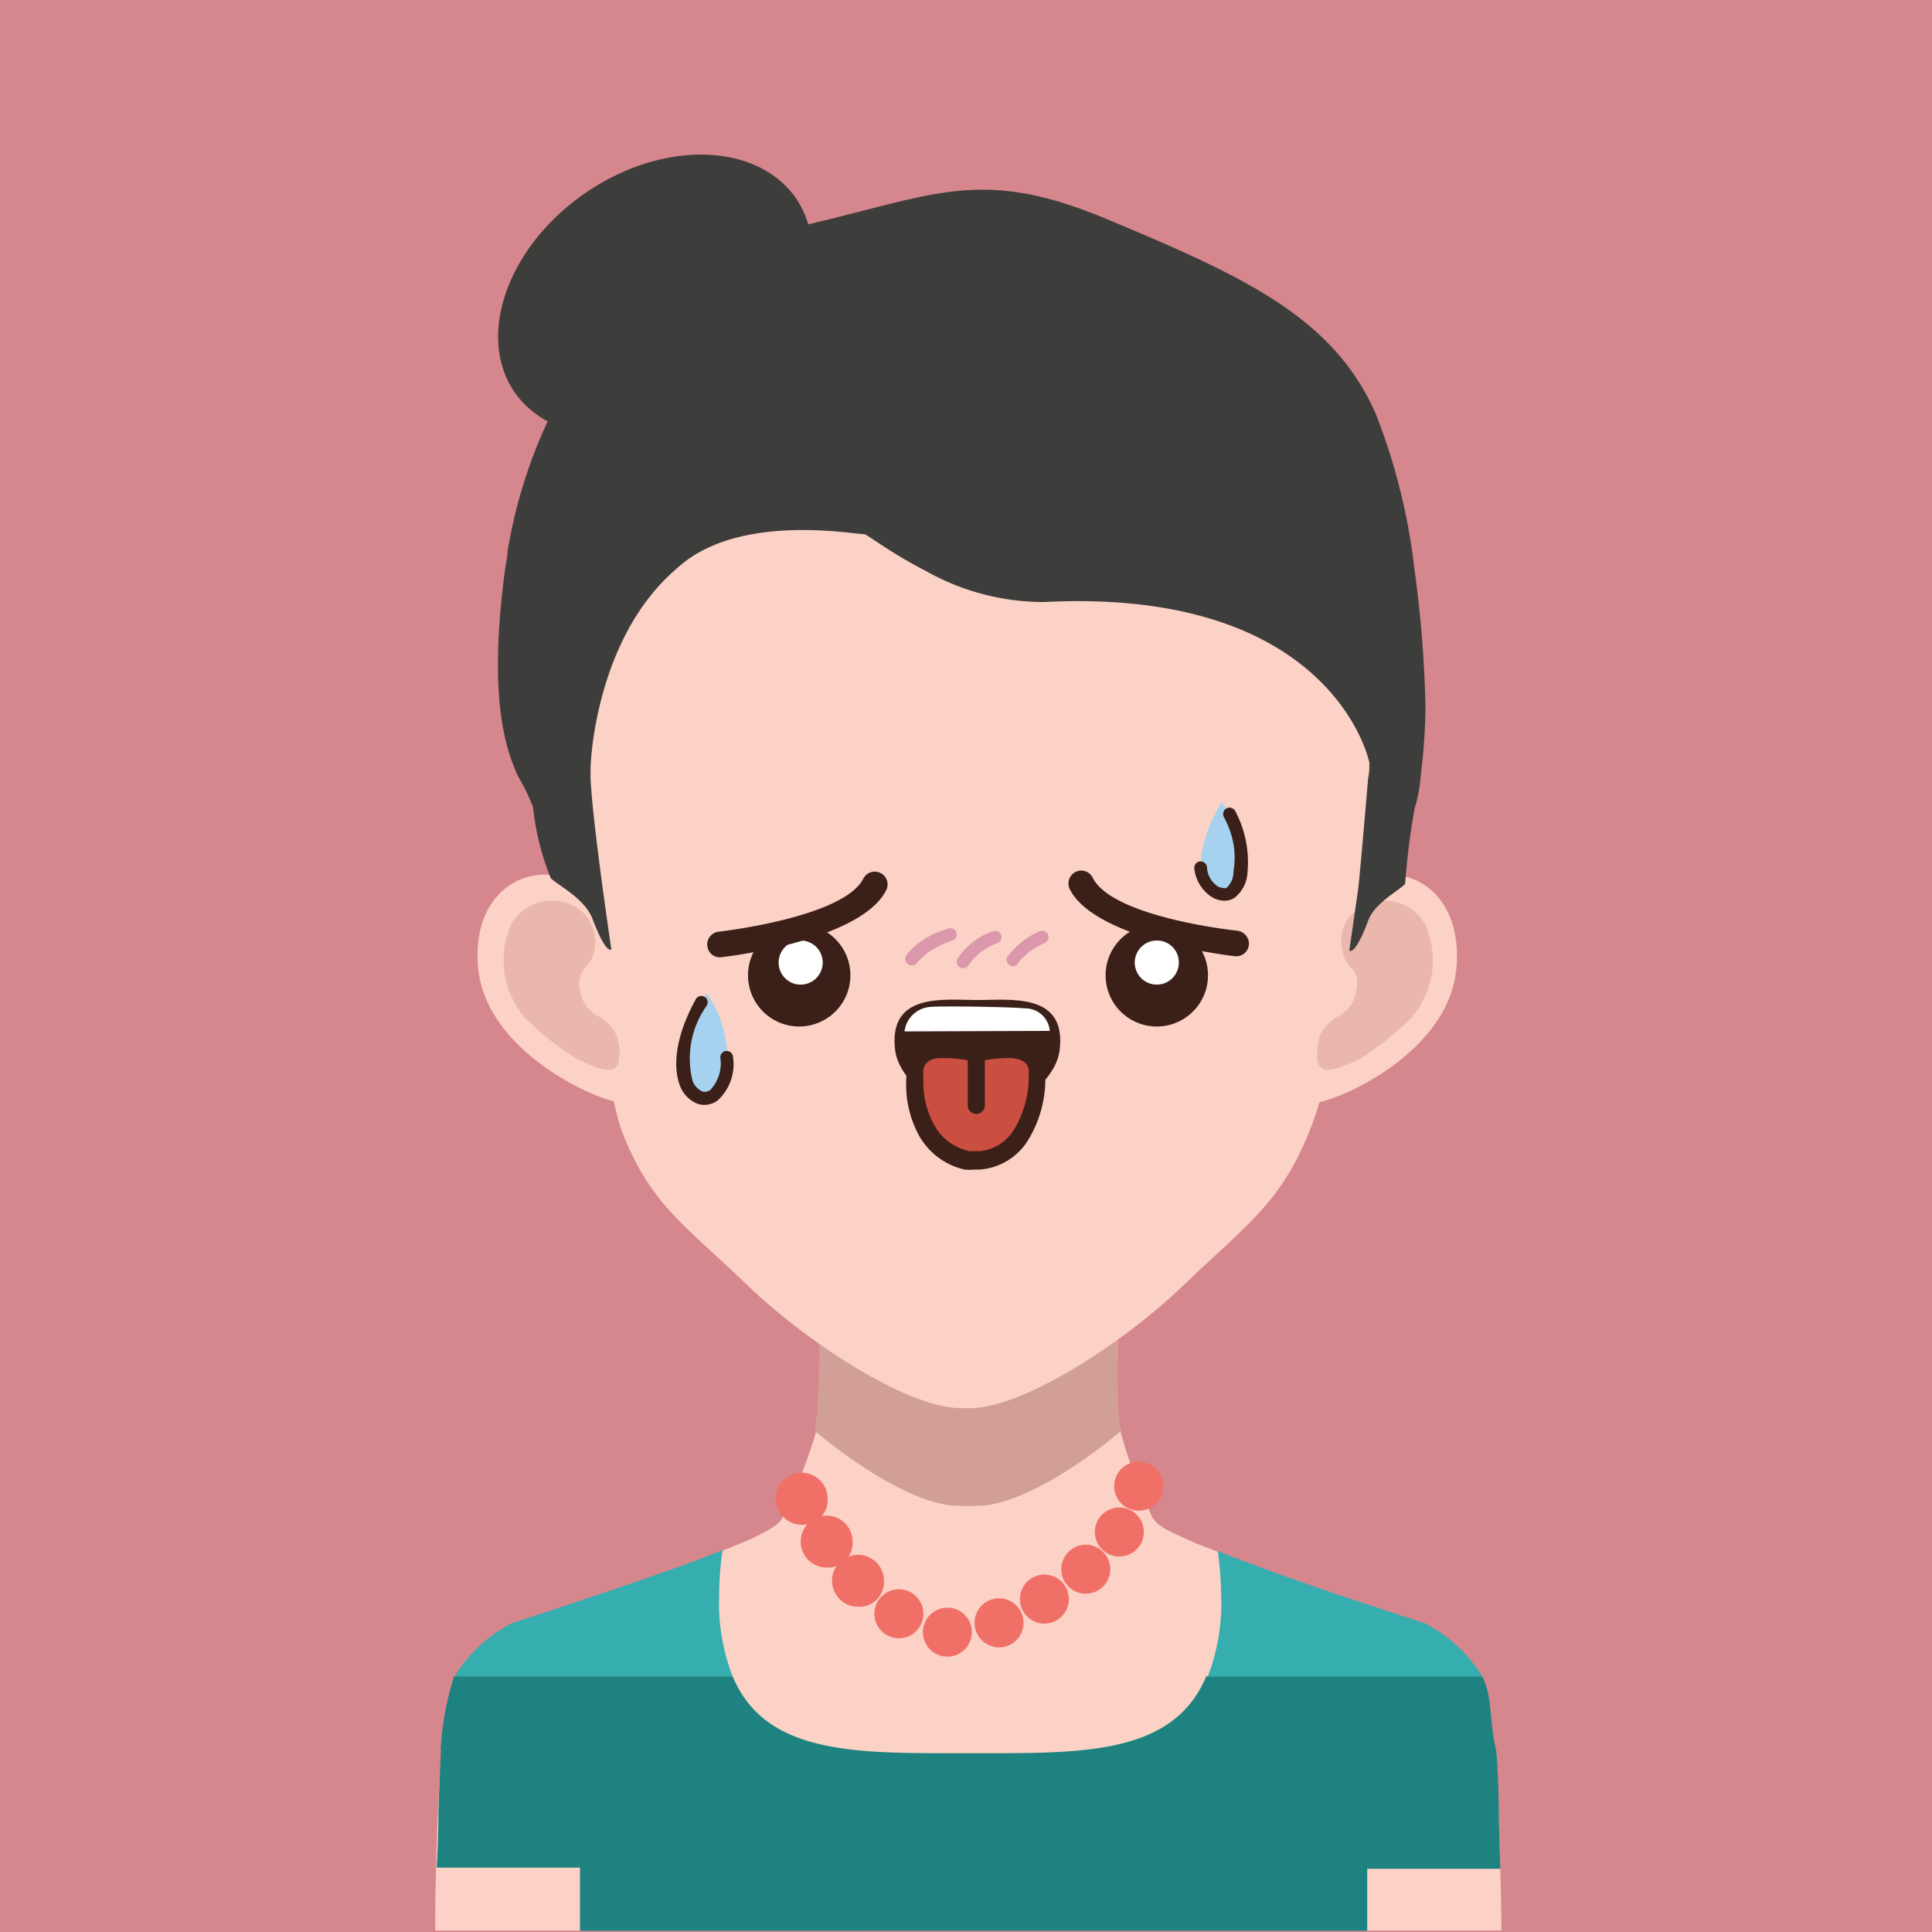 <svg xmlns="http://www.w3.org/2000/svg" viewBox="0 0 78.88 78.88"><title>graphicsAndMultimedia1MiaKurodaSVG</title><g id="Layer_2" data-name="Layer 2"><g id="Layer_2-2" data-name="Layer 2"><rect width="78.88" height="78.88" style="fill:#d6868d"/><path d="M61.29,77.89s-.1-6-.34-6.54c-.46-2.1.36-3.06-2.88-5.08,0,0-.74-.24-1.8-.59h0l-2.39-.8-1-.35c-.86-.31-1.72-.62-2.51-.92L48.8,63c-.38-.17-.7-.32-1-.46a2.62,2.62,0,0,1-.59-.38l-.07-.09-.08-.1a20.49,20.49,0,0,1-1.32-3.56h0a5.71,5.71,0,0,1-.13-1c0-.48,0-1,0-1.41s0-.86,0-1.2v-.28c0-.24,0-.44,0-.59a2,2,0,0,1,0-.24l.87-.75c.63-.57,1.54-1.4,2.33-2.18a9.18,9.18,0,0,0,1.75-2.09,1,1,0,0,0,0-.15l-.06,0c-.4.06-2.55.43-4.86.79-1.37.22-2.81.43-4,.58l-1.25.14h0c-.34,0-.62.05-.84.05s-.56,0-.95-.05h0l-1.31-.17c-1.08-.13-2.36-.32-3.61-.51l-3.16-.51c-.21,0-.4-.06-.57-.1l-1.39-.24a1.54,1.54,0,0,0,.4.74,0,0,0,0,0,0,0,11.3,11.3,0,0,0,.74.86c.29.3.6.62.92.93,1,1,2.06,1.91,2.59,2.36l.31.27s0,.09,0,.24,0,.35,0,.59v.28c0,.1,0,.2,0,.3,0,.65,0,1.46-.06,2.31a5.69,5.69,0,0,1-.12,1A21.35,21.35,0,0,1,31.92,62a.86.86,0,0,1-.07.1l-.08.09a2.11,2.11,0,0,1-.24.18,9.31,9.31,0,0,1-1,.52l-1.27.52c-1.11.44-2.44.91-3.7,1.34-.09,0-.18.06-.27.09l-2.55.86h0c-1.05.35-1.76.57-1.78.59-3.22,2-2.44,3-2.89,5h0v0a.61.61,0,0,0,0,.15h0c-.22,1.09-.3,6.38-.3,6.38,0,.32,0,.65,0,1H61.3C61.3,78.54,61.3,78.21,61.29,77.89Z" style="fill:#fbd2c5"/><path d="M45.78,58.41a4.81,4.81,0,0,1-.13-1c0-1.12-.06-2.19-.07-2.89a14.16,14.16,0,0,1-5.68,1.32,2.48,2.48,0,0,1-.39,0,2.36,2.36,0,0,1-.38,0,14.09,14.09,0,0,1-5.68-1.32c0,.7,0,1.77-.08,2.89a5.58,5.58,0,0,1-.12,1c1.81,1.51,4.26,3.07,5.88,3.07a1.87,1.87,0,0,0,.34,0h.08a1.9,1.9,0,0,0,.35,0C41.52,61.48,44,59.92,45.78,58.41Z" style="fill:#d29f97"/><path d="M55.59,36c.31-1.73.55-3,.63-3.31s.06-.25.1-.38.06-.28.09-.42.09-.43.14-.64l.06-.3c0-.23.08-.47.12-.71s0-.21,0-.31,0-.42.07-.64,0-.32,0-.47,0-.28,0-.41a15,15,0,0,0-2.67-9.59c-2.59-3.62-5.56-7.46-12-8H36.79c-6.46.53-9.43,4.37-12,8a14.83,14.83,0,0,0-2.67,9.59c0,.13,0,.27,0,.41a3.56,3.56,0,0,1,.05.47c0,.22,0,.43.08.64l0,.31c0,.24.09.48.13.71s0,.2,0,.3.09.43.15.64.06.27.09.42.06.25.1.38.31,1.57.62,3.28c-1.72-.84-4.11.37-3.82,3.54s4.2,5.13,5.54,5.45a10.24,10.24,0,0,0,.33,1.23c1.17,3,2.59,3.84,5.09,6.25,2.72,2.61,6.74,5.06,8.73,5.05h.43c2,0,6-2.44,8.72-5.05,2.5-2.41,3.92-3.3,5.1-6.25A11.1,11.1,0,0,0,53.87,45c1.3-.29,5.3-2.21,5.59-5.46S57.31,35.11,55.59,36Z" style="fill:#fbd2c5"/><path d="M58.2,37.77a1.89,1.89,0,0,0-2.87-.57,1.62,1.62,0,0,0-.47,1.8c.12.53.68.57.53,1.37a1.41,1.41,0,0,1-.8,1.15,1.73,1.73,0,0,0-.68.73,2,2,0,0,0-.1,1.11c.15.65,1.09.15,1.72-.13a12.81,12.81,0,0,0,2.07-1.65,3.58,3.58,0,0,0,.6-3.81" style="fill:#e9b7ac"/><path d="M20.86,37.77a1.89,1.89,0,0,1,2.87-.57,1.64,1.64,0,0,1,.48,1.8c-.13.53-.68.57-.54,1.37a1.42,1.42,0,0,0,.81,1.15,1.79,1.79,0,0,1,.68.73,2,2,0,0,1,.1,1.11c-.15.65-1.09.15-1.72-.13a12.88,12.88,0,0,1-2.08-1.65,3.6,3.6,0,0,1-.6-3.81" style="fill:#e9b7ac"/><path d="M25.65,30.27h0v0Z" style="fill:#46423e"/><path d="M29.36,65.21a13.56,13.56,0,0,1,.14-1.92l-.26.1c-.77.31-1.66.63-2.55.94l-1.16.4a2.67,2.67,0,0,0-.26.09l-2.57.86h0c-1.05.35-1.76.57-1.79.59a5.87,5.87,0,0,0-2.35,2.17H29.91A8.27,8.27,0,0,1,29.36,65.21Z" style="fill:#36aeaf"/><path d="M61.19,74.06c0-1.28-.08-2.6-.13-2.71-.27-1.21-.11-2-.54-2.91H49.25c-1.37,3.27-5.18,3.14-9.67,3.14s-8.3.13-9.67-3.14H18.54A12,12,0,0,0,18,71.31h0v0a.3.3,0,0,0,0,.15h0c0,.19-.07,1.38-.1,2.55,0,.93-.05,1.85-.07,2.24h5.85v2.58H55.82V76.3h5.44C61.24,75.85,61.22,75,61.19,74.06Z" style="fill:#1e8380"/><path d="M58.16,66.27s-.74-.24-1.8-.59h0c-.69-.23-1.53-.5-2.4-.8l-1-.35-.33-.12c-.75-.26-1.5-.54-2.19-.8l-.72-.28a14.75,14.75,0,0,1,.14,1.89,8.27,8.27,0,0,1-.55,3.23H60.52A5.92,5.92,0,0,0,58.16,66.27Z" style="fill:#36aeaf"/><path d="M57.75,23.25a25,25,0,0,0-1.6-6.4c-1.74-3.9-5.34-5.56-11-7.92-5.06-2.11-6.91-1-12.15.23a3.86,3.86,0,0,0-.49-1.05c-1.59-2.3-5.44-2.41-8.61-.23S19.44,13.7,21,16a3.83,3.83,0,0,0,1.36,1.2,20.53,20.53,0,0,0-1.64,5.33c0,.25-.07.48-.1.72-.69,5.17,0,7.3.54,8.46a8.27,8.27,0,0,1,.6,1.23,10.77,10.77,0,0,0,.73,2.92c.39.35,1.4.84,1.71,1.68.56,1.47.76,1.22.76,1.22s-.77-5.15-.85-7c0-.1,0-.2,0-.28,0-.92.41-5.53,3.42-8.18a5.63,5.63,0,0,1,.45-.38c2.53-1.92,6.84-1.11,7.31-1.11.1,0,1.08.77,2.49,1.49a9.82,9.82,0,0,0,4.85,1.28c10.77-.55,13,5.33,13.28,6.56,0,.2,0,.41-.05.62-.13,1.52-.28,3.29-.4,4.48-.2,1.41-.37,2.57-.37,2.57s.22.25.77-1.22c.26-.71,1.16-1.16,1.51-1.5a28.51,28.51,0,0,1,.39-3.1A5.55,5.55,0,0,0,58,31.71a24.69,24.69,0,0,0,.2-2.79A47.79,47.79,0,0,0,57.75,23.25Z" style="fill:#3d3d3c"/><path d="M33.79,61.25a1.06,1.06,0,1,0-1.06,1A1,1,0,0,0,33.79,61.25Z" style="fill:#f07068"/><path d="M34.81,63a1.06,1.06,0,1,0-1.06,1A1,1,0,0,0,34.81,63Z" style="fill:#f07068"/><path d="M36.09,64.6a1.06,1.06,0,1,0-1.06,1A1,1,0,0,0,36.09,64.6Z" style="fill:#f07068"/><path d="M36.64,64.89a1,1,0,1,0,1.06,1A1,1,0,0,0,36.64,64.89Z" style="fill:#f07068"/><path d="M38.62,65.64a1,1,0,1,0,1.06,1A1,1,0,0,0,38.62,65.64Z" style="fill:#f07068"/><path d="M40.73,65.26a1,1,0,1,0,1.06,1A1,1,0,0,0,40.73,65.26Z" style="fill:#f07068"/><path d="M42.58,64.29a1,1,0,1,0,1.06,1A1,1,0,0,0,42.58,64.29Z" style="fill:#f07068"/><path d="M44.27,63.07a1,1,0,1,0,1.06,1A1,1,0,0,0,44.27,63.07Z" style="fill:#f07068"/><path d="M45.64,61.55a1,1,0,1,0,1.06,1A1,1,0,0,0,45.64,61.55Z" style="fill:#f07068"/><path d="M46.43,59.68a1,1,0,1,0,1.06,1A1,1,0,0,0,46.43,59.68Z" style="fill:#f07068"/><path d="M37.46,39.29A.27.27,0,0,1,37,39a2.81,2.81,0,0,1,.72-.65,4,4,0,0,1,1-.44.26.26,0,0,1,.33.16.26.26,0,0,1-.17.33,3.58,3.58,0,0,0-.83.39A2.13,2.13,0,0,0,37.46,39.29Z" style="fill:#dc98ab;fill-rule:evenodd"/><path d="M41.56,39.36a.26.26,0,0,1-.4-.34l0,0a3.32,3.32,0,0,1,1.29-1,.26.26,0,0,1,.34.14.26.26,0,0,1-.14.34,2.88,2.88,0,0,0-1.09.82Z" style="fill:#dc98ab;fill-rule:evenodd"/><path d="M39.54,39.41a.26.26,0,1,1-.44-.28,2.8,2.8,0,0,1,.64-.68,2.62,2.62,0,0,1,.81-.43.26.26,0,0,1,.33.16.26.26,0,0,1-.17.33,2.3,2.3,0,0,0-.65.36A2.32,2.32,0,0,0,39.54,39.41Z" style="fill:#dc98ab;fill-rule:evenodd"/><path d="M39.91,46s3.11-1.32,3.35-3.1c.31-2.39-2-2.07-3.35-2.07s-3.67-.34-3.36,2.07C36.79,44.65,39.87,46,39.91,46Z" style="fill:#3a2018;fill-rule:evenodd"/><path d="M42.86,42.09a1,1,0,0,0-1-.92c-.82-.07-3.53-.1-3.86-.06a1.14,1.14,0,0,0-1.07,1Z" style="fill:#fff;fill-rule:evenodd"/><path d="M42.36,43.6c-.2-1.05-1.72-.75-2.5-.6-.77-.15-2.3-.45-2.49.6-.28,1.5.69,3.79,2.5,3.82S42.49,45.49,42.36,43.6Z" style="fill:#cb4f41;fill-rule:evenodd"/><path d="M42,43.64c-.07-.3-.36-.41-.71-.44a5.83,5.83,0,0,0-1.37.14h-.14a5.83,5.83,0,0,0-1.37-.14c-.35,0-.65.14-.71.46a3.13,3.13,0,0,0,0,.44A3.6,3.6,0,0,0,38.18,46,2.15,2.15,0,0,0,39.58,47l.3,0H40a1.84,1.84,0,0,0,1.43-.93A4.17,4.17,0,0,0,42,44c0-.13,0-.26,0-.4Zm-.66-1.14a1.28,1.28,0,0,1,1.34,1,.13.13,0,0,1,0,.06,3.7,3.7,0,0,1,0,.48,4.79,4.79,0,0,1-.67,2.45,2.53,2.53,0,0,1-2,1.26h-.21a1.93,1.93,0,0,1-.42,0,2.85,2.85,0,0,1-1.86-1.39A4.36,4.36,0,0,1,37,44.09a3.31,3.31,0,0,1,.06-.56,1.28,1.28,0,0,1,1.34-1,6.19,6.19,0,0,1,1.49.14A6.24,6.24,0,0,1,41.35,42.5Z" style="fill:#3a2018;fill-rule:evenodd"/><path d="M39.51,43a.35.35,0,0,1,.35-.35.35.35,0,0,1,.35.35v2.13a.35.35,0,0,1-.35.35.35.35,0,0,1-.35-.35Z" style="fill:#3a2018;fill-rule:evenodd"/><path d="M47.23,37.73a2.09,2.09,0,1,1-2.09,2.09A2.09,2.09,0,0,1,47.23,37.73Z" style="fill:#3a2018;fill-rule:evenodd"/><path d="M50.52,38a.54.54,0,0,1,.47.58.52.52,0,0,1-.58.46s-5.66-.63-6.73-2.73a.53.53,0,0,1,.23-.71.52.52,0,0,1,.7.23C45.42,37.47,50.51,38,50.52,38Z" style="fill:#3a2018;fill-rule:evenodd"/><path d="M32.63,37.73a2.09,2.09,0,1,0,2.09,2.09A2.09,2.09,0,0,0,32.63,37.73Z" style="fill:#3a2018;fill-rule:evenodd"/><path d="M32.7,38.4a.9.9,0,1,0,.89.9A.9.9,0,0,0,32.7,38.4Z" style="fill:#fff;fill-rule:evenodd"/><path d="M29.46,39.08a.51.51,0,0,1-.58-.46.52.52,0,0,1,.46-.58s5.1-.57,5.91-2.17a.52.52,0,1,1,.93.48C35.11,38.45,29.47,39.08,29.46,39.08Z" style="fill:#3a2018;fill-rule:evenodd"/><path d="M47.23,38.4a.9.9,0,1,0,.9.9A.89.89,0,0,0,47.23,38.4Z" style="fill:#fff;fill-rule:evenodd"/><path d="M28.84,40.56s-1.95,3-.43,4.08S30.17,42.25,28.84,40.56Z" style="fill:#a6d2f0;fill-rule:evenodd"/><path d="M49.89,32.76A5.43,5.43,0,0,0,49,35.4c.1,1.05,1.4,1.69,1.6.13A4,4,0,0,0,49.89,32.76Z" style="fill:#a6d2f0;fill-rule:evenodd"/><path d="M28.39,40.83a.26.26,0,1,1,.45.25,3.71,3.71,0,0,0-.56,3.06.77.77,0,0,0,.39.42A.36.36,0,0,0,29,44.5a1.57,1.57,0,0,0,.41-1.32.26.26,0,0,1,.25-.27.26.26,0,0,1,.27.26,2,2,0,0,1-.62,1.75.89.89,0,0,1-.87.13,1.28,1.28,0,0,1-.67-.7C27.49,43.66,27.51,42.44,28.39,40.83Z" style="fill:#3a2018;fill-rule:evenodd"/><path d="M48.76,35.43a.26.26,0,1,1,.52,0,1,1,0,0,0,.41.74.49.49,0,0,0,.22.08h0a.27.27,0,0,0,.17,0,.89.89,0,0,0,.28-.67,3.38,3.38,0,0,0,0-1.13,3.73,3.73,0,0,0-.39-1.09.26.26,0,0,1,.46-.25,4.45,4.45,0,0,1,.5,2.54,1.39,1.39,0,0,1-.52,1,.74.74,0,0,1-.5.12,1,1,0,0,1-.47-.17A1.58,1.58,0,0,1,48.76,35.43Z" style="fill:#3a2018;fill-rule:evenodd"/></g></g></svg>